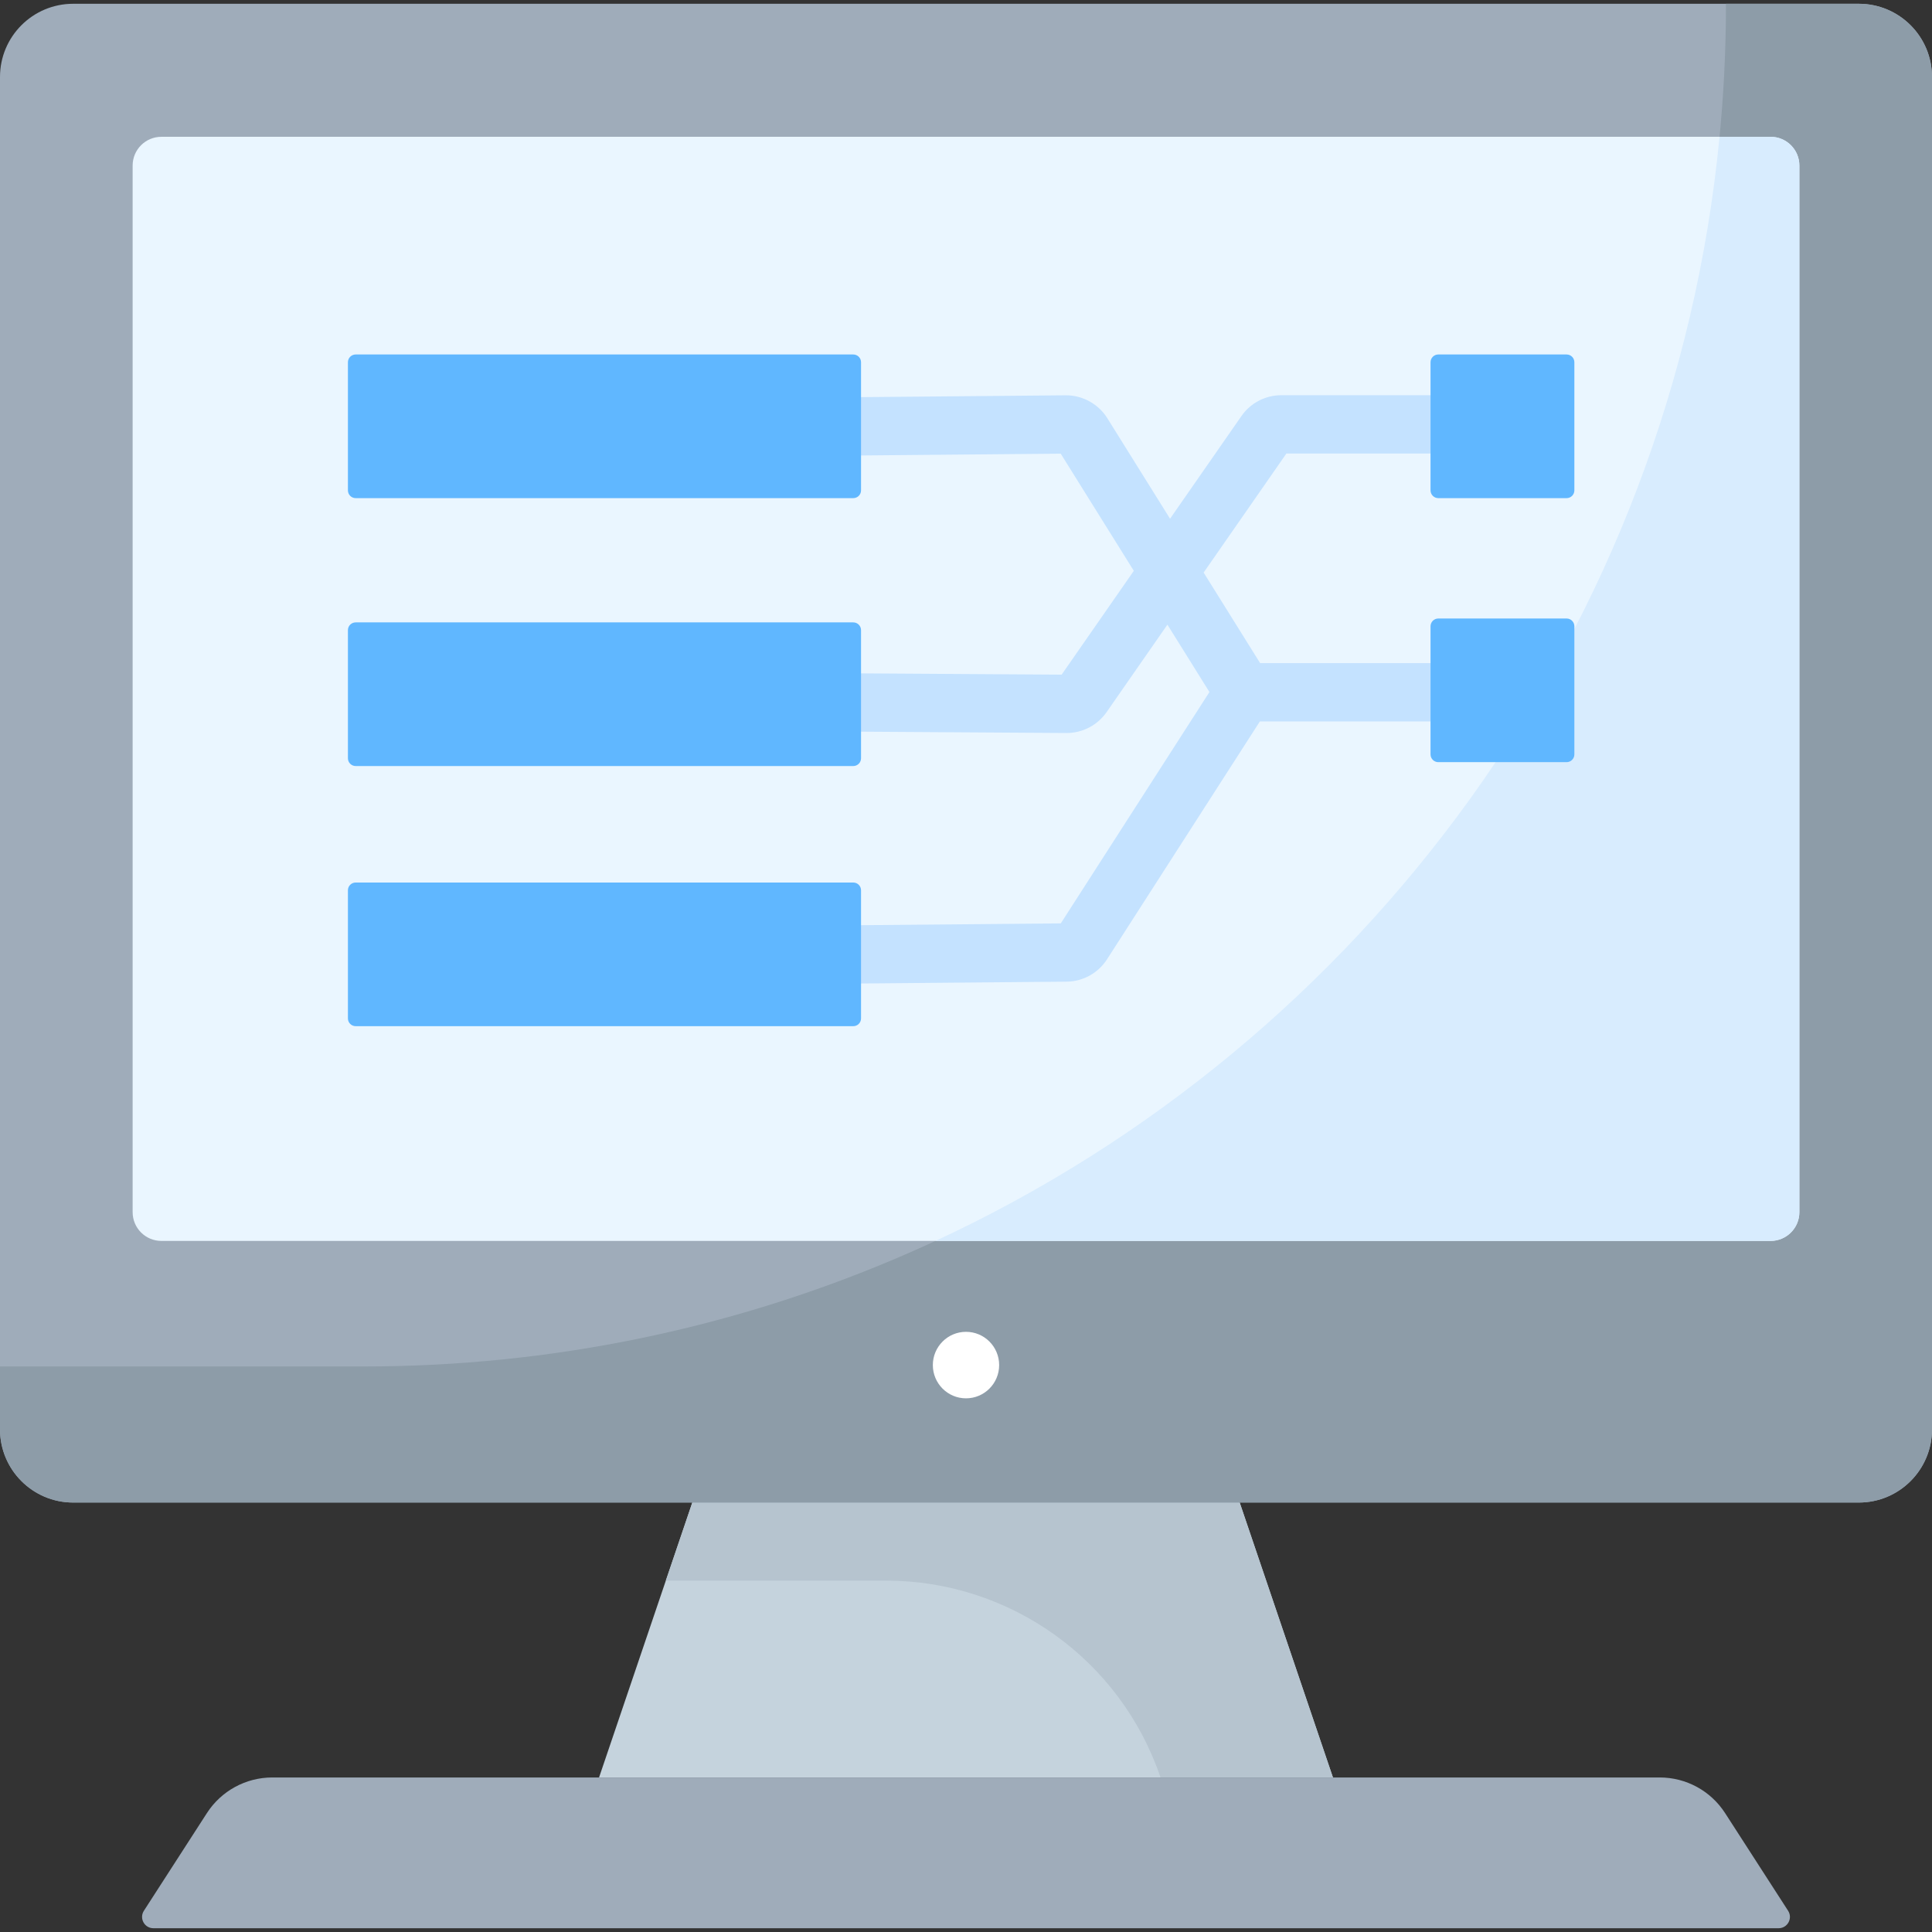 <svg id="Capa_1" enable-background="new 0 0 512 512" height="512" viewBox="0 0 512 512" width="512" xmlns="http://www.w3.org/2000/svg"><rect x="0" y="0" width="512" height="512" fill="#333333" stroke="none"/><g><path d="m353.245 471.046h-194.49l38.664-113.986h117.162z" fill="#c5d3dd"/><path d="m307.552 471.046h45.693l-38.664-113.986h-117.162l-20.968 61.818h58.325c32.928 0 62.198 20.981 72.776 52.168z" fill="#b6c4cf"/><path d="m492.603 398.189h-473.206c-10.713 0-19.397-8.684-19.397-19.397v-358.395c0-10.713 8.684-19.397 19.397-19.397h473.206c10.713 0 19.397 8.684 19.397 19.397v358.395c0 10.713-8.684 19.397-19.397 19.397z" fill="#9facba"/><path d="m492.604 1h-35.204c0 199.445-161.663 361.128-361.085 361.128h-96.315v16.663c0 10.713 8.684 19.398 19.396 19.398h473.209c10.712 0 19.396-8.685 19.396-19.398v-358.393c-.001-10.713-8.685-19.398-19.397-19.398z" fill="#8d9ca8"/><path d="m35.149 321.234v-277.357c0-4.21 3.413-7.623 7.623-7.623h426.456c4.21 0 7.623 3.413 7.623 7.623v277.357c0 4.21-3.413 7.623-7.623 7.623h-426.456c-4.21 0-7.623-3.413-7.623-7.623z" fill="#eaf6ff"/><path d="m469.228 36.253h-13.533c-12.604 130.1-94.227 239.994-207.799 292.604h221.332c4.21 0 7.623-3.413 7.623-7.624v-277.356c0-4.21-3.413-7.624-7.623-7.624z" fill="#d8ecfe"/><path d="m471.346 511h-430.692c-2.376 0-3.809-2.63-2.521-4.626l16.701-25.887c3.797-5.885 10.321-9.44 17.325-9.44h367.692c6.997 0 13.517 3.552 17.31 9.432l16.706 25.895c1.288 1.996-.146 4.626-2.521 4.626z" fill="#9facba"/><ellipse cx="256" cy="361.76" fill="#fff" rx="8.787" ry="8.813"/><g><path d="m379.107 175.731h-45.162l-14.971-23.995 21.935-31.548h38.199c4.267 0 7.726-3.46 7.726-7.727s-3.459-7.727-7.726-7.727h-39.545c-4.214 0-8.166 2.066-10.572 5.526l-18.918 27.209-16.627-26.649c-2.338-3.746-6.516-6.061-10.928-6.061-.038 0-.076 0-.113.001l-54.288.488c-4.267.038-7.695 3.529-7.656 7.796.038 4.244 3.489 7.658 7.724 7.658.024 0 .048 0 .071-.001l52.844-.475 19.373 31.05-19.131 27.516-53.105-.342c-4.234-.049-7.748 3.409-7.776 7.677-.027 4.268 3.409 7.749 7.677 7.777l54.461.351h.084c4.216 0 8.164-2.062 10.572-5.526l16.12-23.186 11.14 17.854-39.396 61.311-53.002.477c-4.267.038-7.695 3.529-7.656 7.796.038 4.244 3.489 7.658 7.724 7.658h.071l54.392-.49c4.355-.039 8.362-2.25 10.718-5.915l40.512-63.049h45.23c4.267 0 7.726-3.46 7.726-7.727-.001-4.267-3.46-7.727-7.727-7.727z" fill="#c4e2ff"/><g fill="#60b7ff"><path d="m226.125 132.011h-131.863c-1.138 0-2.06-.923-2.06-2.06v-33.951c0-1.138.923-2.06 2.06-2.06h131.863c1.138 0 2.06.923 2.06 2.06v33.95c0 1.138-.922 2.061-2.06 2.061z"/><path d="m415.163 132.011h-33.996c-1.138 0-2.06-.923-2.06-2.06v-33.951c0-1.138.923-2.06 2.06-2.06h33.996c1.138 0 2.06.923 2.06 2.06v33.95c0 1.138-.922 2.061-2.06 2.061z"/><path d="m415.163 201.98h-33.996c-1.138 0-2.06-.923-2.06-2.06v-33.95c0-1.138.923-2.06 2.06-2.06h33.996c1.138 0 2.06.923 2.06 2.06v33.95c0 1.137-.922 2.06-2.06 2.06z"/><path d="m226.125 203.009h-131.863c-1.138 0-2.06-.923-2.06-2.06v-33.95c0-1.138.923-2.06 2.06-2.06h131.863c1.138 0 2.06.923 2.06 2.06v33.95c0 1.137-.922 2.06-2.06 2.06z"/><path d="m226.125 271.949h-131.863c-1.138 0-2.06-.923-2.06-2.06v-33.95c0-1.138.923-2.06 2.06-2.06h131.863c1.138 0 2.06.923 2.06 2.06v33.95c0 1.137-.922 2.06-2.06 2.06z"/></g></g></g></svg>